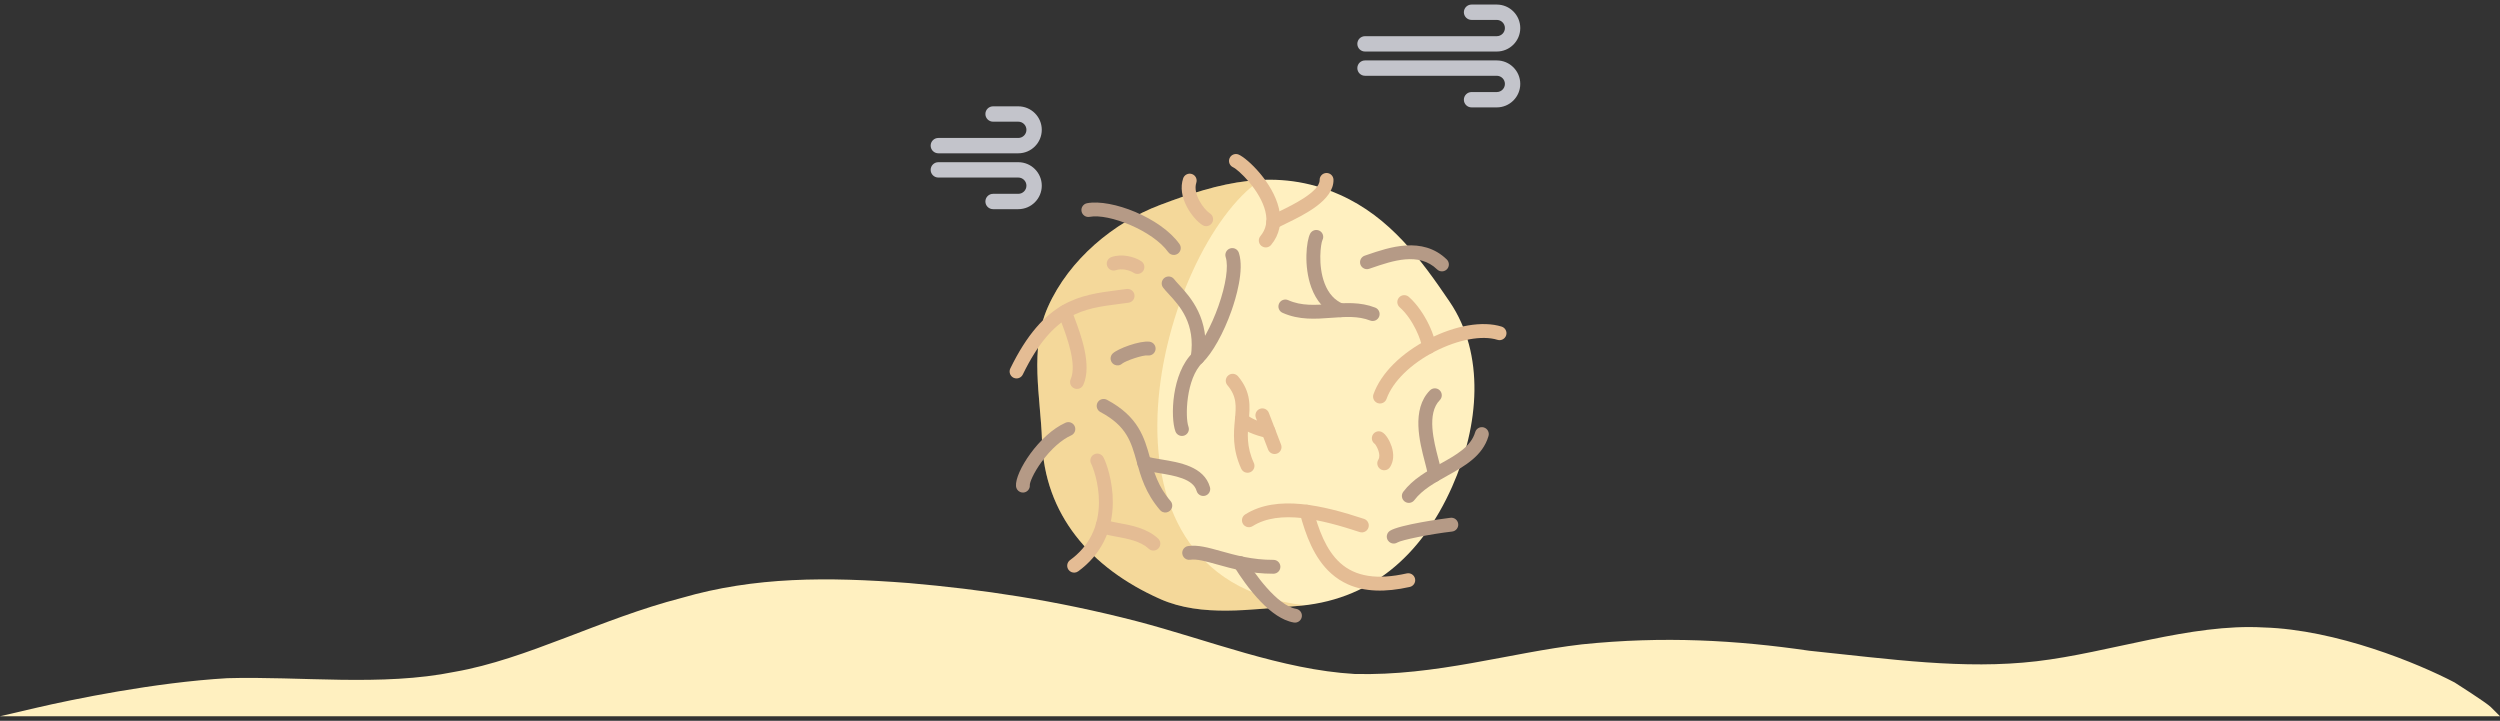 <svg width="274" height="79" viewBox="0 0 274 79" fill="none" xmlns="http://www.w3.org/2000/svg">
<rect x="0" y="0" width="274" height="79" fill="#333333" stroke="none"/>
<g clip-path="url(#clip0)">
<path d="M159.151 53.348C155.752 60.994 150.066 65.912 141.887 66.441C137.227 66.743 131.739 67.689 127.151 65.65C119.527 62.26 114.456 56.399 114.202 48.256C114.055 43.567 112.8 38.259 114.849 33.65C117.187 28.392 122.125 24.362 127.119 22.474C133.564 20.036 139.873 18.246 146.849 21.348C152.353 23.795 155.761 28.461 158.892 33.086C162.769 38.812 162.143 46.618 159.151 53.348Z" fill="#FFF0C0"/>
<path opacity="0.2" d="M127.151 65.65C131.739 67.689 137.227 66.743 141.887 66.441C142.254 66.418 142.615 66.385 142.972 66.343C117.399 63.293 127.312 27.04 138.163 19.723C134.427 19.904 130.795 21.083 127.119 22.474C122.125 24.362 117.187 28.392 114.849 33.65C112.799 38.26 114.055 43.567 114.202 48.256C114.456 56.4 119.527 62.26 127.151 65.65Z" fill="#C97B00"/>
<path d="M150.939 44.159C150.579 43.999 150.398 43.586 150.532 43.209C151.354 40.91 153.563 38.704 156.593 37.153C159.522 35.655 162.506 35.147 164.577 35.795C164.978 35.921 165.201 36.347 165.075 36.747C164.95 37.148 164.524 37.371 164.123 37.246C162.449 36.722 159.829 37.205 157.285 38.506C154.636 39.862 152.646 41.811 151.964 43.72C151.822 44.116 151.387 44.321 150.992 44.18C150.974 44.173 150.956 44.166 150.939 44.159Z" fill="#E4BC94"/>
<path d="M156.252 38.724C155.941 38.586 155.755 38.252 155.811 37.907C155.798 37.42 154.933 35.023 153.404 33.678C153.089 33.401 153.058 32.921 153.335 32.606C153.612 32.291 154.092 32.26 154.408 32.537C156.206 34.119 157.525 37.223 157.302 38.199C157.209 38.608 156.802 38.864 156.392 38.771C156.343 38.76 156.296 38.744 156.252 38.724ZM155.811 37.922L155.812 37.923L155.811 37.922ZM155.82 37.861C155.82 37.861 155.82 37.861 155.82 37.861C155.82 37.861 155.82 37.861 155.82 37.861Z" fill="#E4BC94"/>
<path d="M129.232 47.715C129.051 47.635 128.901 47.484 128.827 47.283C128.263 45.75 128.399 40.9 130.735 38.655C131.656 37.77 132.759 35.757 133.546 33.526C134.357 31.227 134.66 29.181 134.336 28.185C134.206 27.786 134.425 27.357 134.824 27.227C135.223 27.098 135.652 27.316 135.781 27.715C136.399 29.614 135.427 32.765 134.98 34.032C134.106 36.507 132.884 38.698 131.788 39.751C129.977 41.492 129.879 45.739 130.254 46.759C130.399 47.153 130.197 47.589 129.803 47.734C129.61 47.805 129.406 47.793 129.232 47.715Z" fill="#B59A86"/>
<path d="M130.953 39.897C130.648 39.761 130.458 39.435 130.51 39.089C131.06 35.44 129.283 33.518 128.108 32.246C127.859 31.976 127.643 31.743 127.475 31.52C127.223 31.184 127.29 30.708 127.625 30.455C127.96 30.203 128.437 30.27 128.689 30.605C128.812 30.768 129.003 30.975 129.224 31.214C130.429 32.518 132.672 34.944 132.014 39.316C131.951 39.731 131.564 40.017 131.149 39.954C131.08 39.944 131.014 39.924 130.953 39.897Z" fill="#B59A86"/>
<path d="M140.577 34.288C140.573 34.287 140.569 34.285 140.564 34.283C140.181 34.112 140.01 33.662 140.181 33.279C140.352 32.896 140.8 32.724 141.183 32.895C141.187 32.896 141.191 32.898 141.194 32.9C142.659 33.551 144.193 33.437 145.817 33.316C147.421 33.197 149.079 33.073 150.721 33.712C151.117 33.866 151.306 34.305 151.154 34.696C151.002 35.087 150.561 35.281 150.17 35.129C148.849 34.615 147.431 34.72 145.929 34.832C144.19 34.961 142.391 35.095 140.577 34.288Z" fill="#B59A86"/>
<path d="M146.493 34.648C145.221 34.082 144.264 32.996 143.718 31.497C142.864 29.15 143.188 26.375 143.594 25.608C143.79 25.237 144.25 25.097 144.621 25.291C144.992 25.487 145.133 25.946 144.938 26.317C144.763 26.674 144.416 29.06 145.176 31.057C145.599 32.169 146.283 32.924 147.209 33.301C147.594 33.459 147.785 33.902 147.627 34.291C147.469 34.68 147.026 34.867 146.637 34.709C146.588 34.689 146.54 34.669 146.493 34.648Z" fill="#B59A86"/>
<path d="M128.341 27.878C128.221 27.825 128.113 27.74 128.032 27.626C126.368 25.294 121.556 23.365 119.423 23.766C119.011 23.844 118.614 23.572 118.536 23.159C118.459 22.747 118.73 22.35 119.143 22.272C121.813 21.77 127.204 23.848 129.269 26.743C129.513 27.084 129.433 27.559 129.092 27.803C128.865 27.965 128.579 27.984 128.341 27.878Z" fill="#B59A86"/>
<path d="M138.419 27.055C138.356 27.027 138.296 26.99 138.241 26.944C137.918 26.676 137.874 26.197 138.143 25.874C138.759 25.134 138.937 24.259 138.69 23.198C138.145 20.864 135.724 18.59 135.15 18.335C134.766 18.164 134.593 17.715 134.764 17.331C134.934 16.948 135.384 16.775 135.767 16.946C136.747 17.381 139.502 19.991 140.17 22.853C140.523 24.366 140.226 25.747 139.311 26.846C139.089 27.113 138.722 27.189 138.419 27.055Z" fill="#E4BC94"/>
<path d="M139.233 25.097C139.15 25.06 139.072 25.008 139.004 24.939C138.707 24.643 138.708 24.161 139.004 23.865C139.211 23.659 139.538 23.496 140.325 23.114C141.619 22.486 144.649 21.015 144.632 19.729C144.626 19.309 144.961 18.964 145.381 18.959C145.801 18.953 146.146 19.288 146.151 19.708C146.182 21.961 142.931 23.539 140.988 24.481C140.626 24.657 140.176 24.876 140.058 24.96C139.83 25.172 139.503 25.217 139.233 25.097ZM140.079 24.94C140.075 24.944 140.071 24.948 140.067 24.952C140.071 24.948 140.075 24.944 140.079 24.94Z" fill="#E4BC94"/>
<path d="M149.511 29.435C149.324 29.352 149.172 29.194 149.1 28.986C148.965 28.589 149.177 28.157 149.574 28.021L149.82 27.937C152.241 27.106 155.9 25.85 158.566 28.437C158.867 28.729 158.875 29.21 158.582 29.512C158.29 29.813 157.809 29.82 157.508 29.528C155.511 27.59 152.629 28.58 150.314 29.374L150.065 29.459C149.877 29.524 149.68 29.51 149.511 29.435Z" fill="#B59A86"/>
<path d="M111.106 41.411C111.098 41.408 111.089 41.404 111.081 41.4C110.704 41.215 110.547 40.76 110.731 40.383C114.417 32.836 118.352 32.333 122.517 31.799C122.835 31.758 123.156 31.717 123.481 31.673C123.896 31.616 124.28 31.906 124.337 32.322C124.394 32.738 124.104 33.121 123.688 33.178C123.359 33.224 123.033 33.265 122.71 33.307C118.639 33.828 115.423 34.24 112.097 41.05C111.917 41.419 111.478 41.577 111.106 41.411Z" fill="#E4BC94"/>
<path d="M117.731 42.562C117.347 42.392 117.175 41.943 117.345 41.559C118.058 39.955 116.916 36.901 116.367 35.434C116.25 35.121 116.157 34.874 116.095 34.68C116.028 34.471 115.824 33.833 116.381 33.498C116.74 33.281 117.208 33.397 117.424 33.756C117.505 33.89 117.539 34.039 117.532 34.185C117.579 34.336 117.69 34.634 117.79 34.901C118.458 36.685 119.7 40.005 118.734 42.176C118.564 42.56 118.115 42.733 117.731 42.562ZM117.166 34.799C117.166 34.799 117.166 34.799 117.165 34.799C117.166 34.799 117.166 34.799 117.166 34.799ZM117.167 34.798C117.167 34.798 117.167 34.798 117.167 34.798C117.167 34.798 117.167 34.798 117.167 34.798ZM117.168 34.798C117.168 34.798 117.168 34.798 117.168 34.798C117.168 34.798 117.168 34.798 117.168 34.798Z" fill="#E4BC94"/>
<path d="M111.803 53.92C111.557 53.811 111.377 53.574 111.353 53.286C111.226 51.713 113.915 47.602 116.785 46.329C117.169 46.159 117.618 46.332 117.788 46.716C117.958 47.099 117.785 47.548 117.402 47.719C116.353 48.184 115.182 49.226 114.189 50.579C113.225 51.892 112.853 52.911 112.868 53.164C112.902 53.582 112.591 53.949 112.172 53.983C112.041 53.993 111.915 53.97 111.803 53.92Z" fill="#B59A86"/>
<path d="M127.41 56.107C127.311 56.062 127.219 55.996 127.143 55.908C125.542 54.046 125.031 52.218 124.581 50.605C123.97 48.418 123.488 46.691 120.601 45.156C120.231 44.959 120.09 44.498 120.287 44.128C120.484 43.757 120.945 43.617 121.315 43.813C124.777 45.654 125.422 47.963 126.045 50.196C126.473 51.728 126.915 53.311 128.296 54.917C128.569 55.235 128.533 55.715 128.215 55.988C127.985 56.186 127.67 56.222 127.41 56.107Z" fill="#B59A86"/>
<path d="M131.572 54.293C131.372 54.205 131.212 54.031 131.148 53.805C130.771 52.464 128.699 52.126 127.035 51.853C126.273 51.729 125.615 51.621 125.121 51.425C124.73 51.272 124.541 50.828 124.696 50.438C124.851 50.048 125.293 49.857 125.683 50.012C126.023 50.148 126.634 50.248 127.28 50.353C129.26 50.677 131.971 51.121 132.611 53.393C132.725 53.797 132.49 54.216 132.086 54.33C131.909 54.38 131.728 54.363 131.572 54.293Z" fill="#B59A86"/>
<path d="M117.416 62.696C117.299 62.643 117.193 62.561 117.112 62.45C116.864 62.111 116.938 61.635 117.277 61.388C119.365 59.862 120.43 57.733 120.445 55.059C120.456 52.879 119.737 51.097 119.595 50.837C119.394 50.468 119.529 50.007 119.898 49.806C120.266 49.605 120.728 49.74 120.929 50.109C121.272 50.737 121.977 52.777 121.965 55.067C121.948 58.205 120.637 60.815 118.174 62.615C117.946 62.781 117.657 62.802 117.416 62.696Z" fill="#E4BC94"/>
<path d="M120.832 58.435C120.637 58.349 120.47 58.242 120.331 58.105C120.032 57.81 120.029 57.329 120.324 57.03C120.616 56.734 121.091 56.729 121.391 57.015C121.553 57.129 122.209 57.248 122.69 57.336C123.965 57.569 125.712 57.888 126.931 59.029C127.237 59.316 127.253 59.797 126.967 60.103C126.68 60.41 126.199 60.426 125.893 60.139C124.999 59.303 123.567 59.042 122.417 58.831C121.767 58.713 121.239 58.616 120.832 58.435ZM121.399 57.023C121.399 57.023 121.399 57.023 121.399 57.023C121.399 57.023 121.399 57.023 121.399 57.023Z" fill="#E4BC94"/>
<path d="M130.025 61.294C129.795 61.191 129.62 60.977 129.581 60.709C129.52 60.294 129.807 59.908 130.222 59.847C131.274 59.692 132.454 60.023 133.82 60.405C135.356 60.836 137.268 61.371 139.567 61.36C139.986 61.358 140.328 61.696 140.331 62.116C140.333 62.535 139.994 62.878 139.574 62.88C137.063 62.892 135.037 62.325 133.41 61.869C132.161 61.519 131.175 61.243 130.443 61.35C130.296 61.372 130.152 61.35 130.025 61.294Z" fill="#B59A86"/>
<path d="M140.803 67.918C139.686 67.421 138.495 66.411 137.249 64.901C136.09 63.495 135.309 62.168 135.276 62.113C135.064 61.75 135.185 61.285 135.547 61.073C135.91 60.86 136.375 60.982 136.587 61.344C137.395 62.721 139.952 66.372 142.057 66.73C142.47 66.8 142.749 67.193 142.678 67.607C142.608 68.02 142.215 68.299 141.801 68.228C141.476 68.173 141.142 68.069 140.803 67.918Z" fill="#B59A86"/>
<path d="M136.57 57.719C136.437 57.66 136.32 57.562 136.237 57.431C136.012 57.076 136.118 56.606 136.473 56.382C139.963 54.178 145.015 55.391 149.497 56.869C149.895 57 150.112 57.43 149.981 57.829C149.849 58.227 149.42 58.444 149.021 58.313C144.876 56.946 140.24 55.8 137.285 57.667C137.062 57.808 136.794 57.819 136.57 57.719Z" fill="#E4BC94"/>
<path d="M147.74 64.048C147.07 63.75 146.459 63.354 145.903 62.859C143.988 61.154 143.092 58.575 142.467 56.277C142.357 55.872 142.596 55.454 143.001 55.344C143.406 55.234 143.824 55.473 143.934 55.878C144.5 57.961 145.296 60.284 146.914 61.724C148.577 63.204 150.953 63.571 154.18 62.846C154.59 62.755 154.996 63.012 155.088 63.422C155.18 63.831 154.923 64.237 154.513 64.329C151.785 64.942 149.549 64.852 147.74 64.048Z" fill="#E4BC94"/>
<path d="M154.098 55.051C154.046 55.028 153.996 54.999 153.948 54.963C153.614 54.71 153.547 54.233 153.8 53.898C154.852 52.504 156.387 51.649 157.871 50.822C159.591 49.864 161.215 48.959 161.682 47.362C161.8 46.959 162.222 46.728 162.625 46.846C163.027 46.963 163.259 47.386 163.141 47.789C162.499 49.983 160.522 51.084 158.611 52.15C157.265 52.9 155.872 53.676 155.013 54.814C154.796 55.102 154.414 55.192 154.098 55.051Z" fill="#B59A86"/>
<path d="M156.877 52.779C156.537 52.629 156.359 52.254 156.45 51.899C156.442 51.697 156.289 51.111 156.165 50.636C155.601 48.48 154.657 44.871 156.72 42.787C157.015 42.489 157.497 42.486 157.795 42.781C158.093 43.077 158.096 43.558 157.8 43.856C156.347 45.325 157.153 48.409 157.635 50.251C157.924 51.355 158.068 51.909 157.895 52.358C157.745 52.75 157.305 52.945 156.913 52.795C156.901 52.79 156.889 52.785 156.877 52.779ZM156.477 51.812C156.477 51.812 156.477 51.813 156.477 51.813C156.477 51.813 156.477 51.812 156.477 51.812Z" fill="#B59A86"/>
<path d="M152.442 59.509C152.312 59.452 152.198 59.357 152.115 59.23C151.885 58.879 151.985 58.407 152.336 58.178C153.348 57.518 158.139 56.844 158.979 56.748C159.396 56.7 159.772 56.999 159.82 57.416C159.868 57.833 159.569 58.21 159.152 58.258C156.684 58.541 153.589 59.191 153.166 59.452C152.942 59.598 152.669 59.61 152.442 59.509Z" fill="#B59A86"/>
<path d="M131.889 24.723C131.855 24.707 131.822 24.69 131.79 24.669C131.211 24.302 130.552 23.537 130.112 22.722C129.509 21.604 129.357 20.509 129.671 19.556C129.802 19.157 130.232 18.941 130.63 19.072C131.029 19.204 131.246 19.633 131.114 20.032C130.706 21.271 131.949 22.97 132.605 23.386C132.959 23.611 133.064 24.081 132.839 24.435C132.634 24.757 132.228 24.873 131.889 24.723Z" fill="#E4BC94"/>
<path d="M122.172 39.984C122.086 39.946 122.006 39.891 121.936 39.819C121.643 39.519 121.65 39.037 121.951 38.745C122.493 38.216 124.911 37.313 125.989 37.45C126.406 37.502 126.701 37.883 126.648 38.299C126.595 38.715 126.215 39.01 125.798 38.957C125.237 38.886 123.366 39.551 123.003 39.842C122.774 40.058 122.444 40.105 122.172 39.984ZM123.011 39.834C123.009 39.835 123.008 39.836 123.007 39.837C123.008 39.836 123.009 39.835 123.011 39.834Z" fill="#B59A86"/>
<path d="M121.751 29.588C121.568 29.507 121.418 29.355 121.345 29.152C121.202 28.757 121.407 28.322 121.801 28.179C122.912 27.777 124.326 28.115 125.092 28.636C125.439 28.873 125.528 29.345 125.292 29.692C125.056 30.039 124.583 30.128 124.236 29.893C123.793 29.591 122.895 29.399 122.318 29.608C122.126 29.678 121.924 29.665 121.751 29.588Z" fill="#E4BC94"/>
<path d="M136.422 51.749C136.258 51.677 136.12 51.546 136.039 51.371C135.045 49.193 135.21 47.431 135.343 46.014C135.482 44.534 135.583 43.465 134.525 42.221C134.253 41.902 134.292 41.422 134.612 41.15C134.931 40.878 135.411 40.917 135.683 41.237C137.156 42.969 137.004 44.589 136.857 46.156C136.729 47.52 136.596 48.931 137.422 50.739C137.596 51.121 137.428 51.572 137.046 51.746C136.84 51.84 136.614 51.835 136.422 51.749Z" fill="#E4BC94"/>
<path d="M136.947 47.396C136.295 47.106 135.787 46.768 135.516 46.424C135.256 46.094 135.312 45.616 135.641 45.356C135.971 45.097 136.449 45.153 136.709 45.482C136.878 45.697 137.777 46.22 139.181 46.516C139.591 46.602 139.855 47.005 139.768 47.416C139.682 47.827 139.279 48.09 138.868 48.003C138.162 47.855 137.502 47.643 136.947 47.396Z" fill="#E4BC94"/>
<path d="M151.402 51.476C151.369 51.461 151.337 51.444 151.306 51.425C150.95 51.202 150.843 50.733 151.066 50.377C151.401 49.844 150.886 48.886 150.691 48.661C150.398 48.465 150.273 48.084 150.411 47.745C150.568 47.356 151.011 47.168 151.4 47.326C151.408 47.329 151.415 47.332 151.423 47.335C151.922 47.557 152.355 48.415 152.526 48.945C152.801 49.793 152.741 50.568 152.353 51.185C152.15 51.509 151.742 51.627 151.402 51.476ZM150.83 48.734C150.829 48.734 150.829 48.734 150.829 48.734C150.829 48.734 150.829 48.734 150.83 48.734Z" fill="#E4BC94"/>
<path d="M139.385 49.696C139.208 49.617 139.06 49.47 138.985 49.274L137.646 45.791C137.495 45.399 137.691 44.96 138.082 44.809C138.474 44.658 138.914 44.854 139.064 45.246L140.403 48.728C140.554 49.12 140.359 49.56 139.967 49.71C139.771 49.786 139.563 49.775 139.385 49.696Z" fill="#E4BC94"/>
<path d="M149.605 5.648H164.046C165.466 5.648 166.621 4.494 166.621 3.074C166.621 1.655 165.466 0.5 164.046 0.5H161.281C160.817 0.5 160.44 0.876 160.44 1.341C160.44 1.806 160.817 2.182 161.281 2.182H164.046C164.538 2.182 164.938 2.582 164.938 3.074C164.938 3.566 164.538 3.966 164.046 3.966H149.605C149.14 3.966 148.763 4.342 148.763 4.807C148.763 5.272 149.14 5.648 149.605 5.648Z" fill="#C3C4CB"/>
<path d="M164.046 6.623H149.605C149.14 6.623 148.763 7 148.763 7.464C148.763 7.929 149.14 8.305 149.605 8.305H164.046C164.538 8.305 164.938 8.705 164.938 9.197C164.938 9.689 164.538 10.089 164.046 10.089H161.281C160.817 10.089 160.44 10.466 160.44 10.93C160.44 11.395 160.817 11.771 161.281 11.771H164.046C165.466 11.771 166.621 10.617 166.621 9.197C166.621 7.778 165.466 6.623 164.046 6.623Z" fill="#C3C4CB"/>
<path d="M102.841 16.802H111.605C113.024 16.802 114.179 15.647 114.179 14.228C114.179 12.808 113.024 11.654 111.605 11.654H108.84C108.375 11.654 107.999 12.03 107.999 12.495C107.999 12.959 108.375 13.336 108.84 13.336H111.605C112.097 13.336 112.497 13.736 112.497 14.228C112.497 14.72 112.097 15.12 111.605 15.12H102.841C102.377 15.12 102 15.496 102 15.961C102 16.425 102.377 16.802 102.841 16.802Z" fill="#C3C4CB"/>
<path d="M111.605 17.777H102.841C102.377 17.777 102 18.153 102 18.618C102 19.083 102.377 19.459 102.841 19.459H111.605C112.097 19.459 112.497 19.859 112.497 20.351C112.497 20.843 112.097 21.243 111.605 21.243H108.84C108.375 21.243 107.999 21.619 107.999 22.084C107.999 22.549 108.375 22.925 108.84 22.925H111.605C113.024 22.925 114.179 21.77 114.179 20.351C114.179 18.932 113.024 17.777 111.605 17.777Z" fill="#C3C4CB"/>
</g>
<path d="M0 78.5L3.985 77.573C7.971 76.647 16.938 74.793 24.909 74.33C32.88 74.098 41.847 75.257 49.818 73.635C57.789 72.245 65.76 67.843 74.727 65.527C82.698 63.21 90.669 63.21 99.636 63.905C107.607 64.6 115.578 65.758 124.545 68.075C132.516 70.16 140.487 73.403 148.458 73.867C157.425 74.098 165.396 71.55 173.367 70.623C182.335 69.697 190.305 70.16 198.276 71.318C207.244 72.245 215.215 73.403 223.185 72.477C231.156 71.55 240.124 68.307 248.095 68.77C256.065 69.002 265.033 72.708 269.018 74.793C269.018 74.793 272.5 77 273 77.5C273.5 78 274 78.5 274 78.5H273.004H269.018H248.095H223.185H198.276H173.367H148.458H124.545H99.636H74.727H49.818H24.909H3.985H0Z" fill="#FFF0C0"/>
<defs>
<clipPath id="clip0">
<rect width="64.8" height="72" fill="white" transform="translate(102 0.5)"/>
</clipPath>
</defs>
</svg>
